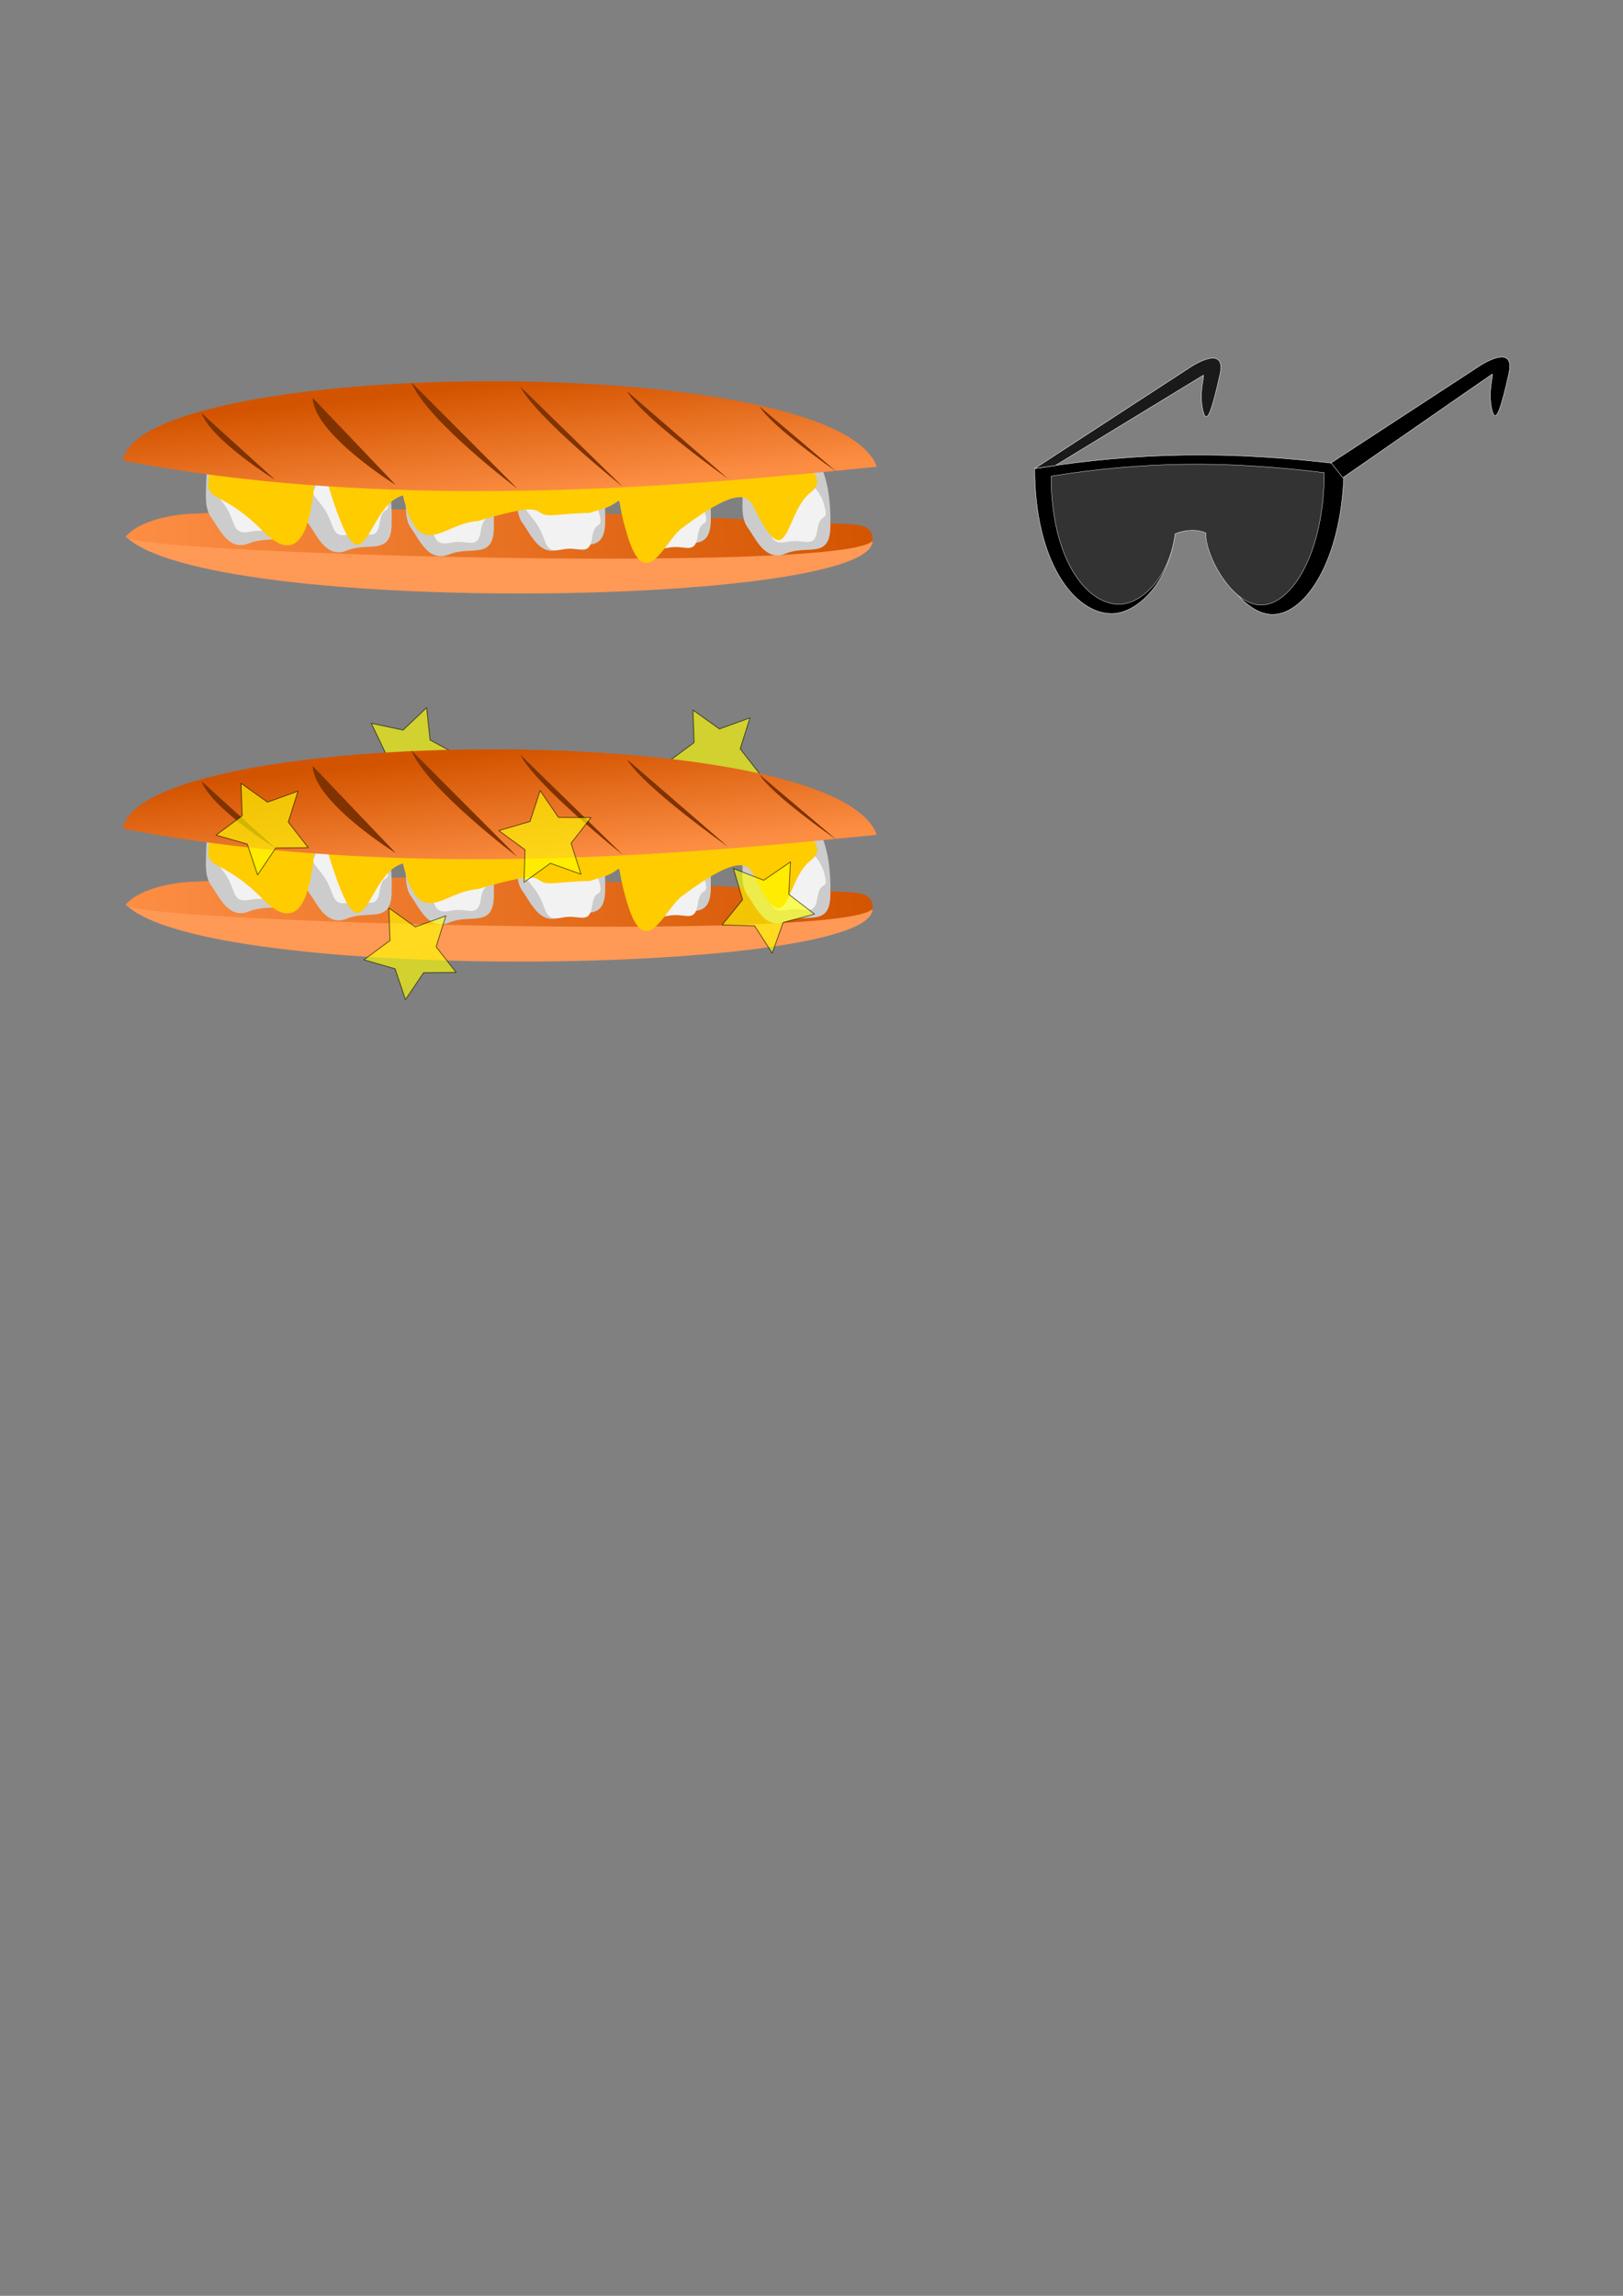 <?xml version="1.0" encoding="UTF-8" standalone="no"?>
<!-- Created with Inkscape (http://www.inkscape.org/) -->

<svg
   xmlns:dc="http://purl.org/dc/elements/1.1/"
   xmlns:cc="http://creativecommons.org/ns#"
   xmlns:rdf="http://www.w3.org/1999/02/22-rdf-syntax-ns#"
   xmlns:svg="http://www.w3.org/2000/svg"
   xmlns="http://www.w3.org/2000/svg"
   xmlns:xlink="http://www.w3.org/1999/xlink"
   xmlns:sodipodi="http://sodipodi.sourceforge.net/DTD/sodipodi-0.dtd"
   xmlns:inkscape="http://www.inkscape.org/namespaces/inkscape"
   width="210mm"
   height="297mm"
   viewBox="0 0 210 297"
   version="1.1"
   id="svg8"
   inkscape:version="0.92.4 (5da689c313, 2019-01-14)"
   sodipodi:docname="Pain_bouchon.svg"
   inkscape:export-filename="C:\Users\Olivier\Desktop\Pain_bouchon.png"
   inkscape:export-xdpi="96"
   inkscape:export-ydpi="96">
  <rect x="0" y="0" width="210" height="297" fill="#808080" stroke="none"/>
  <defs
     id="defs2">
    <linearGradient
       id="linearGradient3255-7">
      <stop
         style="stop-color:#fc8e44;stop-opacity:1;"
         offset="0"
         id="stop3251" />
      <stop
         style="stop-color:#d35400;stop-opacity:1;"
         offset="1"
         id="stop3253" />
    </linearGradient>
    <linearGradient
       id="linearGradient3255">
      <stop
         id="stop3654"
         offset="0"
         style="stop-color:#fcf844;stop-opacity:1;" />
      <stop
         id="stop3656"
         offset="1"
         style="stop-color:#d35400;stop-opacity:1;" />
    </linearGradient>
    <linearGradient
       inkscape:collect="always"
       xlink:href="#linearGradient3255-7"
       id="linearGradient1078"
       gradientUnits="userSpaceOnUse"
       gradientTransform="matrix(0.636,0,0.028,0.378,328.494,-42.322)"
       x1="591.72"
       y1="-83.555"
       x2="852.966"
       y2="-82.515" />
    <linearGradient
       inkscape:collect="always"
       xlink:href="#linearGradient3255-7"
       id="linearGradient1080"
       gradientUnits="userSpaceOnUse"
       gradientTransform="matrix(0.636,-0.019,0.03,1,328.202,22.687)"
       x1="746.776"
       y1="-91.214"
       x2="745.546"
       y2="-116.797" />
    <linearGradient
       inkscape:collect="always"
       xlink:href="#linearGradient3255-7"
       id="linearGradient1011"
       gradientUnits="userSpaceOnUse"
       gradientTransform="matrix(0.636,0,0.028,0.378,328.494,-42.322)"
       x1="591.72"
       y1="-83.555"
       x2="852.966"
       y2="-82.515" />
    <linearGradient
       inkscape:collect="always"
       xlink:href="#linearGradient3255-7"
       id="linearGradient1013"
       gradientUnits="userSpaceOnUse"
       gradientTransform="matrix(0.636,-0.019,0.03,1,328.202,22.687)"
       x1="746.776"
       y1="-91.214"
       x2="745.546"
       y2="-116.797" />
  </defs>
  <sodipodi:namedview
     id="base"
     pagecolor="#ffffff"
     bordercolor="#666666"
     borderopacity="1.0"
     inkscape:pageopacity="0.0"
     inkscape:pageshadow="2"
     inkscape:zoom="1.979899"
     inkscape:cx="185.92914"
     inkscape:cy="717.94072"
     inkscape:document-units="mm"
     inkscape:current-layer="layer1"
     showgrid="false"
     inkscape:window-width="1920"
     inkscape:window-height="1017"
     inkscape:window-x="-8"
     inkscape:window-y="-8"
     inkscape:window-maximized="1" />
  <g
     inkscape:label="Calque 1"
     inkscape:groupmode="layer"
     id="layer1">
    <path
       transform="rotate(-58.881,98.991,75.936)"
       sodipodi:type="star"
       style="opacity:0.635;fill:#ffff00;fill-opacity:1;stroke:#000000;stroke-width:0.1;stroke-linecap:round;stroke-linejoin:round;stroke-miterlimit:4;stroke-dasharray:none;stroke-dashoffset:0;stroke-opacity:1"
       id="path1021"
       sodipodi:sides="5"
       sodipodi:cx="56.779716"
       sodipodi:cy="47.713867"
       sodipodi:r1="6.3290067"
       sodipodi:r2="3.1645036"
       sodipodi:arg1="1.0668248"
       sodipodi:arg2="1.6951433"
       inkscape:flatsided="false"
       inkscape:rounded="0"
       inkscape:randomized="0"
       d="m 59.836,53.256 -3.449,-2.402 -3.934,1.479 1.219,-4.022 -2.623,-3.284 4.202,-0.084 2.313,-3.509 1.378,3.97 4.052,1.116 -3.35,2.538 z"
       inkscape:transform-center-x="-0.5310804"
       inkscape:transform-center-y="0.076572877" />
    <path
       transform="rotate(-35.359,152.718,16.292)"
       sodipodi:type="star"
       style="opacity:0.635;fill:#ffff00;fill-opacity:1;stroke:#000000;stroke-width:0.1;stroke-linecap:round;stroke-linejoin:round;stroke-miterlimit:4;stroke-dasharray:none;stroke-dashoffset:0;stroke-opacity:1"
       id="path1019"
       sodipodi:sides="5"
       sodipodi:cx="56.779716"
       sodipodi:cy="47.713867"
       sodipodi:r1="6.3290067"
       sodipodi:r2="3.1645036"
       sodipodi:arg1="1.0668248"
       sodipodi:arg2="1.6951433"
       inkscape:flatsided="false"
       inkscape:rounded="0"
       inkscape:randomized="0"
       d="m 59.836,53.256 -3.449,-2.402 -3.934,1.479 1.219,-4.022 -2.623,-3.284 4.202,-0.084 2.313,-3.509 1.378,3.97 4.052,1.116 -3.35,2.538 z"
       inkscape:transform-center-x="0.26426341"
       inkscape:transform-center-y="0.34749591" />
    <g
       id="g3141"
       transform="matrix(0.197,0,0,0.197,-17.073,93.372)"
       style="stroke:#ffffff">
      <path
         sodipodi:nodetypes="ccsccsc"
         inkscape:connector-curvature="0"
         id="path3129"
         d="m 766.256,-166.31 c 68.366,-10.801 127.981,-11.866 203.148,-2.573 -0.03,59.516 -24.171,98.464 -47.058,98.421 -21.29,-0.04 -41.459,-36.445 -41.058,-53.615 -6.611,-2.958 -15.357,-2.337 -22.787,0.604 -4.316,33.163 -25.629,52.703 -41.999,52.46 -24.626,-0.365 -50.246,-34.502 -50.246,-95.297 z"
         style="fill:#000000;stroke:#ffffff;stroke-width:0.261px;stroke-linecap:butt;stroke-linejoin:miter;stroke-opacity:1" />
      <path
         style="fill:#333333;stroke:#ffffff;stroke-width:0.23px;stroke-linecap:butt;stroke-linejoin:miter;stroke-opacity:1"
         d="m 777.058,-161.293 c 60.36,-9.536 112.995,-10.476 179.359,-2.272 -0.027,52.547 -21.34,86.934 -41.547,86.896 -18.797,-0.035 -36.604,-32.178 -36.25,-47.337 -5.837,-2.611 -13.558,-2.064 -20.119,0.533 -3.811,29.28 -22.628,46.531 -37.081,46.317 -21.742,-0.322 -44.362,-30.462 -44.362,-84.138 z"
         id="path3131"
         inkscape:connector-curvature="0"
         sodipodi:nodetypes="ccsccsc" />
      <path
         inkscape:connector-curvature="0"
         id="path3133"
         d="m 766.256,-166.31 102.637,-66.813 c 0,0 23.787,-15.769 18.976,5.345 -4.811,21.114 -8.553,35.012 -11.225,22.985 -2.673,-12.027 1.604,-23.52 0.267,-22.718 -1.336,0.802 -97.286,59.334 -97.286,59.334 z"
         style="fill:#1a1a1a;stroke:#ffffff;stroke-width:0.265px;stroke-linecap:butt;stroke-linejoin:miter;stroke-opacity:1" />
      <path
         sodipodi:nodetypes="cccsccc"
         style="fill:#000000;stroke:#ffffff;stroke-width:0.265px;stroke-linecap:butt;stroke-linejoin:miter;stroke-opacity:1"
         d="m 960.949,-170.04 97.723,-63.789 c 0,0 23.787,-15.769 18.976,5.345 -4.811,21.114 -8.553,35.012 -11.225,22.985 -2.673,-12.027 1.604,-23.52 0.267,-22.718 -1.336,0.802 -98.042,67.933 -98.042,67.933 z"
         id="path3135"
         inkscape:connector-curvature="0" />
    </g>
    <g
       id="g3468"
       transform="matrix(0.585,0,0,0.585,-394.274,112.091)">
      <g
         id="g963">
        <path
           sodipodi:nodetypes="ccc"
           inkscape:connector-curvature="0"
           id="path3335"
           d="m 701.799,-72.963 c 54.683,-2.349 117.013,-0.606 165.154,0.968 0.288,14.556 -147.278,16.781 -165.154,-0.968 z"
           style="fill:#ff9955;fill-opacity:1;stroke:none;stroke-width:0.103px;stroke-linecap:butt;stroke-linejoin:miter;stroke-opacity:1" />
        <path
           style="fill:url(#linearGradient1078);fill-opacity:1;stroke:none;stroke-width:0.117px;stroke-linecap:butt;stroke-linejoin:miter;stroke-opacity:1"
           d="m 866.953,-71.995 c -6.904,7.386 -166.126,2.764 -165.154,-0.968 3.192,-3.737 10.891,-4.874 14.148,-5.028 45.1,-2.143 87.999,-0.447 143.916,2.176 3.631,0.17 7.362,0.094 7.09,3.82 z"
           id="path3155"
           inkscape:connector-curvature="0"
           sodipodi:nodetypes="ccssc" />
        <path
           sodipodi:nodetypes="csscc"
           inkscape:connector-curvature="0"
           id="path3205"
           d="m 741.222,-83.185 c 0,1.939 -0.474,5.488 1.089,7.568 1.763,2.345 3.814,7.627 8.4,5.752 5.049,-2.066 10.073,1.527 9.897,-6.638 0.393,-26.014 -19.343,-21.988 -19.386,-6.682 z"
           style="fill:#cccccc;stroke:none;stroke-width:0.211px;stroke-linecap:butt;stroke-linejoin:miter;stroke-opacity:1" />
        <path
           sodipodi:nodetypes="csscsscc"
           inkscape:connector-curvature="0"
           id="path3207"
           d="m 744.094,-86.869 c 0.043,5.88 -2.678,2.339 0.893,6.815 3.571,4.477 1.635,7.626 6.547,6.615 3.571,-0.735 5.798,1.773 6.436,-2.637 0.638,-4.41 2.747,-1.105 1.429,-5.715 -1.318,-4.61 -6.079,-6.815 -8.63,-6.414 -2.551,0.401 -2.678,-6.481 -4.634,-4.209 -1.956,2.272 -2.041,5.546 -2.041,5.546 z"
           style="fill:#f2f2f2;stroke:none;stroke-width:0.211px;stroke-linecap:butt;stroke-linejoin:miter;stroke-opacity:1" />
        <path
           style="fill:#cccccc;stroke:none;stroke-width:0.211px;stroke-linecap:butt;stroke-linejoin:miter;stroke-opacity:1"
           d="m 763.823,-82.321 c 0,1.939 -0.474,5.488 1.089,7.568 1.763,2.345 3.814,7.627 8.4,5.752 5.049,-2.066 10.073,1.527 9.897,-6.638 0.393,-26.014 -19.343,-21.988 -19.386,-6.682 z"
           id="path3209"
           inkscape:connector-curvature="0"
           sodipodi:nodetypes="csscc" />
        <path
           style="fill:#f2f2f2;stroke:none;stroke-width:0.211px;stroke-linecap:butt;stroke-linejoin:miter;stroke-opacity:1"
           d="m 766.459,-85.061 c 0.043,5.88 -2.678,2.339 0.893,6.815 3.571,4.477 1.635,7.626 6.547,6.615 3.571,-0.735 5.798,1.773 6.436,-2.637 0.638,-4.41 2.747,-1.105 1.429,-5.715 -1.318,-4.61 -6.079,-6.815 -8.63,-6.414 -2.551,0.401 -2.678,-6.481 -4.634,-4.209 -1.956,2.272 -2.041,5.546 -2.041,5.546 z"
           id="path3211"
           inkscape:connector-curvature="0"
           sodipodi:nodetypes="csscsscc" />
        <path
           sodipodi:nodetypes="csscc"
           inkscape:connector-curvature="0"
           id="path3213"
           d="m 788.439,-83.522 c 0,1.939 -0.474,5.488 1.089,7.568 1.763,2.345 3.814,7.627 8.4,5.752 5.049,-2.066 10.073,1.527 9.897,-6.638 0.393,-26.014 -19.343,-21.988 -19.386,-6.682 z"
           style="fill:#cccccc;stroke:none;stroke-width:0.211px;stroke-linecap:butt;stroke-linejoin:miter;stroke-opacity:1" />
        <path
           sodipodi:nodetypes="csscsscc"
           inkscape:connector-curvature="0"
           id="path3215"
           d="m 791.074,-83.549 c 0.043,5.88 -2.678,2.339 0.893,6.815 3.571,4.477 1.635,7.626 6.547,6.615 3.571,-0.735 5.798,1.773 6.436,-2.637 0.638,-4.41 2.747,-1.105 1.429,-5.715 -1.318,-4.61 -6.079,-6.815 -8.63,-6.414 -2.551,0.401 -2.678,-6.481 -4.634,-4.209 -1.956,2.272 -2.041,5.546 -2.041,5.546 z"
           style="fill:#f2f2f2;stroke:none;stroke-width:0.211px;stroke-linecap:butt;stroke-linejoin:miter;stroke-opacity:1" />
        <path
           style="fill:#cccccc;stroke:none;stroke-width:0.211px;stroke-linecap:butt;stroke-linejoin:miter;stroke-opacity:1"
           d="m 811.8,-83.9 c 0,1.939 -0.474,5.488 1.089,7.568 1.763,2.345 3.814,7.627 8.4,5.752 5.049,-2.066 10.073,1.527 9.897,-6.638 0.393,-26.014 -19.343,-21.988 -19.386,-6.682 z"
           id="path3217"
           inkscape:connector-curvature="0"
           sodipodi:nodetypes="csscc" />
        <path
           style="fill:#f2f2f2;stroke:none;stroke-width:0.211px;stroke-linecap:butt;stroke-linejoin:miter;stroke-opacity:1"
           d="m 814.436,-83.927 c 0.043,5.88 -2.678,2.339 0.893,6.815 3.571,4.477 1.635,7.626 6.547,6.615 3.571,-0.735 5.798,1.773 6.436,-2.637 0.638,-4.41 2.747,-1.105 1.429,-5.715 -1.318,-4.61 -6.079,-6.815 -8.63,-6.414 -2.551,0.401 -2.678,-6.481 -4.634,-4.209 -1.956,2.272 -2.041,5.546 -2.041,5.546 z"
           id="path3219"
           inkscape:connector-curvature="0"
           sodipodi:nodetypes="csscsscc" />
        <path
           sodipodi:nodetypes="csscc"
           inkscape:connector-curvature="0"
           id="path3221"
           d="m 838.253,-82.51 c 0,1.939 -0.474,5.488 1.089,7.568 1.763,2.345 3.814,7.627 8.4,5.752 5.049,-2.066 10.073,1.527 9.897,-6.638 0.393,-26.014 -19.343,-21.988 -19.386,-6.682 z"
           style="fill:#cccccc;stroke:none;stroke-width:0.211px;stroke-linecap:butt;stroke-linejoin:miter;stroke-opacity:1" />
        <path
           sodipodi:nodetypes="csscsscc"
           inkscape:connector-curvature="0"
           id="path3223"
           d="m 840.889,-85.25 c 0.043,5.88 -2.678,2.339 0.893,6.815 3.571,4.477 1.635,7.626 6.547,6.615 3.571,-0.735 5.798,1.773 6.436,-2.637 0.638,-4.41 2.747,-1.105 1.429,-5.715 -1.318,-4.61 -6.079,-6.815 -8.63,-6.414 -2.551,0.401 -2.678,-6.481 -4.634,-4.209 -1.956,2.272 -2.041,5.546 -2.041,5.546 z"
           style="fill:#f2f2f2;stroke:none;stroke-width:0.211px;stroke-linecap:butt;stroke-linejoin:miter;stroke-opacity:1" />
        <path
           style="fill:#cccccc;stroke:none;stroke-width:0.211px;stroke-linecap:butt;stroke-linejoin:miter;stroke-opacity:1"
           d="m 719.574,-84.778 c 0,1.939 -0.474,5.488 1.089,7.568 1.763,2.345 3.814,7.627 8.4,5.752 5.049,-2.066 10.073,1.527 9.897,-6.638 0.393,-26.014 -19.343,-21.988 -19.386,-6.682 z"
           id="path3159"
           inkscape:connector-curvature="0"
           sodipodi:nodetypes="csscc" />
        <path
           style="fill:#f2f2f2;stroke:none;stroke-width:0.211px;stroke-linecap:butt;stroke-linejoin:miter;stroke-opacity:1"
           d="m 722.209,-87.517 c 0.043,5.88 -2.678,2.339 0.893,6.815 3.571,4.477 1.635,7.626 6.547,6.615 3.571,-0.735 5.798,1.773 6.436,-2.637 0.638,-4.41 2.747,-1.105 1.429,-5.715 -1.318,-4.61 -6.079,-6.815 -8.63,-6.414 -2.551,0.401 -2.678,-6.481 -4.634,-4.209 -1.956,2.272 -2.041,5.546 -2.041,5.546 z"
           id="path3199"
           inkscape:connector-curvature="0"
           sodipodi:nodetypes="csscsscc" />
        <path
           style="fill:#ffcc00;stroke:none;stroke-width:0.265px;stroke-linecap:butt;stroke-linejoin:miter;stroke-opacity:1"
           d="m 712.541,-94.944 c 3.474,11.493 7.491,7.627 8.219,5.412 -2.184,10.559 0.285,4.616 10.652,14.668 15.441,16.559 10.624,-26.587 14.137,-12.864 9.282,32.12 8.479,8.158 17.536,5.683 3.608,15.234 8.924,6.077 16.541,5.676 17.528,-5.231 10.85,-0.786 17.057,-1.332 11.619,-1.022 5.018,0.208 10.472,-1.341 5.828,-1.655 2.288,-5.014 5.59,5.847 4.007,13.181 8.241,1.236 11.983,-1.571 13.406,-10.055 14.856,-6.935 16.237,-4.143 7.488,15.147 6.548,0.668 12.294,-3.809 10.866,-8.466 -41.293,-18.108 -41.293,-18.108 z"
           id="path3436"
           inkscape:connector-curvature="0"
           sodipodi:nodetypes="ccccccsssssscc" />
        <path
           sodipodi:nodetypes="ccc"
           inkscape:connector-curvature="0"
           id="path3157"
           d="m 867.902,-88.386 c -34.386,3.374 -103.491,10.889 -166.766,-1.379 4.084,-22.894 157.705,-24.328 166.766,1.379 z"
           style="fill:url(#linearGradient1080);fill-opacity:1;stroke:none;stroke-width:0.19px;stroke-linecap:butt;stroke-linejoin:miter;stroke-opacity:1" />
        <path
           sodipodi:nodetypes="ccc"
           style="fill:#803300;stroke:none;stroke-width:0.253px;stroke-linecap:butt;stroke-linejoin:miter;stroke-opacity:1"
           d="m 718.565,-100.229 c 2.182,5.986 16.272,14.746 16.272,14.746 z"
           id="path3173"
           inkscape:connector-curvature="0" />
        <path
           sodipodi:nodetypes="ccc"
           style="fill:#803300;stroke:none;stroke-width:0.361px;stroke-linecap:butt;stroke-linejoin:miter;stroke-opacity:1"
           d="m 743.119,-103.65 c 0.282,8.097 18.423,19.321 18.423,19.321 z"
           id="path3177"
           inkscape:connector-curvature="0" />
        <path
           sodipodi:nodetypes="ccc"
           style="fill:#803300;stroke:none;stroke-width:0.371px;stroke-linecap:butt;stroke-linejoin:miter;stroke-opacity:1"
           d="m 764.962,-107.071 c 3.341,8.416 23.477,23.549 23.477,23.549 z"
           id="path3181"
           inkscape:connector-curvature="0" />
        <path
           style="fill:#803300;stroke:none;stroke-width:0.357px;stroke-linecap:butt;stroke-linejoin:miter;stroke-opacity:1"
           d="m 789.021,-106.141 c 3.674,7.06 22.779,22.24 22.779,22.24 z"
           id="path3189"
           inkscape:connector-curvature="0" />
        <path
           inkscape:connector-curvature="0"
           id="path3191"
           d="m 812.634,-105.107 c 3.608,6.148 22.371,19.367 22.371,19.367 z"
           style="fill:#803300;stroke:none;stroke-width:0.33px;stroke-linecap:butt;stroke-linejoin:miter;stroke-opacity:1" />
        <path
           style="fill:#803300;stroke:none;stroke-width:0.249px;stroke-linecap:butt;stroke-linejoin:miter;stroke-opacity:1"
           d="m 841.958,-101.738 c 2.753,4.589 17.067,14.455 17.067,14.455 z"
           id="path3197"
           inkscape:connector-curvature="0" />
      </g>
      <g
         id="g1009"
         transform="translate(0,81.396)">
        <path
           style="fill:#ff9955;fill-opacity:1;stroke:none;stroke-width:0.103px;stroke-linecap:butt;stroke-linejoin:miter;stroke-opacity:1"
           d="m 701.799,-72.963 c 54.683,-2.349 117.013,-0.606 165.154,0.968 0.288,14.556 -147.278,16.781 -165.154,-0.968 z"
           id="path965"
           inkscape:connector-curvature="0"
           sodipodi:nodetypes="ccc" />
        <path
           sodipodi:nodetypes="ccssc"
           inkscape:connector-curvature="0"
           id="path967"
           d="m 866.953,-71.995 c -6.904,7.386 -166.126,2.764 -165.154,-0.968 3.192,-3.737 10.891,-4.874 14.148,-5.028 45.1,-2.143 87.999,-0.447 143.916,2.176 3.631,0.17 7.362,0.094 7.09,3.82 z"
           style="fill:url(#linearGradient1011);fill-opacity:1;stroke:none;stroke-width:0.117px;stroke-linecap:butt;stroke-linejoin:miter;stroke-opacity:1" />
        <path
           style="fill:#cccccc;stroke:none;stroke-width:0.211px;stroke-linecap:butt;stroke-linejoin:miter;stroke-opacity:1"
           d="m 741.222,-83.185 c 0,1.939 -0.474,5.488 1.089,7.568 1.763,2.345 3.814,7.627 8.4,5.752 5.049,-2.066 10.073,1.527 9.897,-6.638 0.393,-26.014 -19.343,-21.988 -19.386,-6.682 z"
           id="path969"
           inkscape:connector-curvature="0"
           sodipodi:nodetypes="csscc" />
        <path
           style="fill:#f2f2f2;stroke:none;stroke-width:0.211px;stroke-linecap:butt;stroke-linejoin:miter;stroke-opacity:1"
           d="m 744.094,-86.869 c 0.043,5.88 -2.678,2.339 0.893,6.815 3.571,4.477 1.635,7.626 6.547,6.615 3.571,-0.735 5.798,1.773 6.436,-2.637 0.638,-4.41 2.747,-1.105 1.429,-5.715 -1.318,-4.61 -6.079,-6.815 -8.63,-6.414 -2.551,0.401 -2.678,-6.481 -4.634,-4.209 -1.956,2.272 -2.041,5.546 -2.041,5.546 z"
           id="path971"
           inkscape:connector-curvature="0"
           sodipodi:nodetypes="csscsscc" />
        <path
           sodipodi:nodetypes="csscc"
           inkscape:connector-curvature="0"
           id="path973"
           d="m 763.823,-82.321 c 0,1.939 -0.474,5.488 1.089,7.568 1.763,2.345 3.814,7.627 8.4,5.752 5.049,-2.066 10.073,1.527 9.897,-6.638 0.393,-26.014 -19.343,-21.988 -19.386,-6.682 z"
           style="fill:#cccccc;stroke:none;stroke-width:0.211px;stroke-linecap:butt;stroke-linejoin:miter;stroke-opacity:1" />
        <path
           sodipodi:nodetypes="csscsscc"
           inkscape:connector-curvature="0"
           id="path975"
           d="m 766.459,-85.061 c 0.043,5.88 -2.678,2.339 0.893,6.815 3.571,4.477 1.635,7.626 6.547,6.615 3.571,-0.735 5.798,1.773 6.436,-2.637 0.638,-4.41 2.747,-1.105 1.429,-5.715 -1.318,-4.61 -6.079,-6.815 -8.63,-6.414 -2.551,0.401 -2.678,-6.481 -4.634,-4.209 -1.956,2.272 -2.041,5.546 -2.041,5.546 z"
           style="fill:#f2f2f2;stroke:none;stroke-width:0.211px;stroke-linecap:butt;stroke-linejoin:miter;stroke-opacity:1" />
        <path
           style="fill:#cccccc;stroke:none;stroke-width:0.211px;stroke-linecap:butt;stroke-linejoin:miter;stroke-opacity:1"
           d="m 788.439,-83.522 c 0,1.939 -0.474,5.488 1.089,7.568 1.763,2.345 3.814,7.627 8.4,5.752 5.049,-2.066 10.073,1.527 9.897,-6.638 0.393,-26.014 -19.343,-21.988 -19.386,-6.682 z"
           id="path977"
           inkscape:connector-curvature="0"
           sodipodi:nodetypes="csscc" />
        <path
           style="fill:#f2f2f2;stroke:none;stroke-width:0.211px;stroke-linecap:butt;stroke-linejoin:miter;stroke-opacity:1"
           d="m 791.074,-83.549 c 0.043,5.88 -2.678,2.339 0.893,6.815 3.571,4.477 1.635,7.626 6.547,6.615 3.571,-0.735 5.798,1.773 6.436,-2.637 0.638,-4.41 2.747,-1.105 1.429,-5.715 -1.318,-4.61 -6.079,-6.815 -8.63,-6.414 -2.551,0.401 -2.678,-6.481 -4.634,-4.209 -1.956,2.272 -2.041,5.546 -2.041,5.546 z"
           id="path979"
           inkscape:connector-curvature="0"
           sodipodi:nodetypes="csscsscc" />
        <path
           sodipodi:nodetypes="csscc"
           inkscape:connector-curvature="0"
           id="path981"
           d="m 811.8,-83.9 c 0,1.939 -0.474,5.488 1.089,7.568 1.763,2.345 3.814,7.627 8.4,5.752 5.049,-2.066 10.073,1.527 9.897,-6.638 0.393,-26.014 -19.343,-21.988 -19.386,-6.682 z"
           style="fill:#cccccc;stroke:none;stroke-width:0.211px;stroke-linecap:butt;stroke-linejoin:miter;stroke-opacity:1" />
        <path
           sodipodi:nodetypes="csscsscc"
           inkscape:connector-curvature="0"
           id="path983"
           d="m 814.436,-83.927 c 0.043,5.88 -2.678,2.339 0.893,6.815 3.571,4.477 1.635,7.626 6.547,6.615 3.571,-0.735 5.798,1.773 6.436,-2.637 0.638,-4.41 2.747,-1.105 1.429,-5.715 -1.318,-4.61 -6.079,-6.815 -8.63,-6.414 -2.551,0.401 -2.678,-6.481 -4.634,-4.209 -1.956,2.272 -2.041,5.546 -2.041,5.546 z"
           style="fill:#f2f2f2;stroke:none;stroke-width:0.211px;stroke-linecap:butt;stroke-linejoin:miter;stroke-opacity:1" />
        <path
           style="fill:#cccccc;stroke:none;stroke-width:0.211px;stroke-linecap:butt;stroke-linejoin:miter;stroke-opacity:1"
           d="m 838.253,-82.51 c 0,1.939 -0.474,5.488 1.089,7.568 1.763,2.345 3.814,7.627 8.4,5.752 5.049,-2.066 10.073,1.527 9.897,-6.638 0.393,-26.014 -19.343,-21.988 -19.386,-6.682 z"
           id="path985"
           inkscape:connector-curvature="0"
           sodipodi:nodetypes="csscc" />
        <path
           style="fill:#f2f2f2;stroke:none;stroke-width:0.211px;stroke-linecap:butt;stroke-linejoin:miter;stroke-opacity:1"
           d="m 840.889,-85.25 c 0.043,5.88 -2.678,2.339 0.893,6.815 3.571,4.477 1.635,7.626 6.547,6.615 3.571,-0.735 5.798,1.773 6.436,-2.637 0.638,-4.41 2.747,-1.105 1.429,-5.715 -1.318,-4.61 -6.079,-6.815 -8.63,-6.414 -2.551,0.401 -2.678,-6.481 -4.634,-4.209 -1.956,2.272 -2.041,5.546 -2.041,5.546 z"
           id="path987"
           inkscape:connector-curvature="0"
           sodipodi:nodetypes="csscsscc" />
        <path
           sodipodi:nodetypes="csscc"
           inkscape:connector-curvature="0"
           id="path989"
           d="m 719.574,-84.778 c 0,1.939 -0.474,5.488 1.089,7.568 1.763,2.345 3.814,7.627 8.4,5.752 5.049,-2.066 10.073,1.527 9.897,-6.638 0.393,-26.014 -19.343,-21.988 -19.386,-6.682 z"
           style="fill:#cccccc;stroke:none;stroke-width:0.211px;stroke-linecap:butt;stroke-linejoin:miter;stroke-opacity:1" />
        <path
           sodipodi:nodetypes="csscsscc"
           inkscape:connector-curvature="0"
           id="path991"
           d="m 722.209,-87.517 c 0.043,5.88 -2.678,2.339 0.893,6.815 3.571,4.477 1.635,7.626 6.547,6.615 3.571,-0.735 5.798,1.773 6.436,-2.637 0.638,-4.41 2.747,-1.105 1.429,-5.715 -1.318,-4.61 -6.079,-6.815 -8.63,-6.414 -2.551,0.401 -2.678,-6.481 -4.634,-4.209 -1.956,2.272 -2.041,5.546 -2.041,5.546 z"
           style="fill:#f2f2f2;stroke:none;stroke-width:0.211px;stroke-linecap:butt;stroke-linejoin:miter;stroke-opacity:1" />
        <path
           sodipodi:nodetypes="ccccccsssssscc"
           inkscape:connector-curvature="0"
           id="path993"
           d="m 712.541,-94.944 c 3.474,11.493 7.491,7.627 8.219,5.412 -2.184,10.559 0.285,4.616 10.652,14.668 15.441,16.559 10.624,-26.587 14.137,-12.864 9.282,32.12 8.479,8.158 17.536,5.683 3.608,15.234 8.924,6.077 16.541,5.676 17.528,-5.231 10.85,-0.786 17.057,-1.332 11.619,-1.022 5.018,0.208 10.472,-1.341 5.828,-1.655 2.288,-5.014 5.59,5.847 4.007,13.181 8.241,1.236 11.983,-1.571 13.406,-10.055 14.856,-6.935 16.237,-4.143 7.488,15.147 6.548,0.668 12.294,-3.809 10.866,-8.466 -41.293,-18.108 -41.293,-18.108 z"
           style="fill:#ffcc00;stroke:none;stroke-width:0.265px;stroke-linecap:butt;stroke-linejoin:miter;stroke-opacity:1" />
        <path
           style="fill:url(#linearGradient1013);fill-opacity:1;stroke:none;stroke-width:0.19px;stroke-linecap:butt;stroke-linejoin:miter;stroke-opacity:1"
           d="m 867.902,-88.386 c -34.386,3.374 -103.491,10.889 -166.766,-1.379 4.084,-22.894 157.705,-24.328 166.766,1.379 z"
           id="path995"
           inkscape:connector-curvature="0"
           sodipodi:nodetypes="ccc" />
        <path
           inkscape:connector-curvature="0"
           id="path997"
           d="m 718.565,-100.229 c 2.182,5.986 16.272,14.746 16.272,14.746 z"
           style="fill:#803300;stroke:none;stroke-width:0.253px;stroke-linecap:butt;stroke-linejoin:miter;stroke-opacity:1"
           sodipodi:nodetypes="ccc" />
        <path
           inkscape:connector-curvature="0"
           id="path999"
           d="m 743.119,-103.65 c 0.282,8.097 18.423,19.321 18.423,19.321 z"
           style="fill:#803300;stroke:none;stroke-width:0.361px;stroke-linecap:butt;stroke-linejoin:miter;stroke-opacity:1"
           sodipodi:nodetypes="ccc" />
        <path
           inkscape:connector-curvature="0"
           id="path1001"
           d="m 764.962,-107.071 c 3.341,8.416 23.477,23.549 23.477,23.549 z"
           style="fill:#803300;stroke:none;stroke-width:0.371px;stroke-linecap:butt;stroke-linejoin:miter;stroke-opacity:1"
           sodipodi:nodetypes="ccc" />
        <path
           inkscape:connector-curvature="0"
           id="path1003"
           d="m 789.021,-106.141 c 3.674,7.06 22.779,22.24 22.779,22.24 z"
           style="fill:#803300;stroke:none;stroke-width:0.357px;stroke-linecap:butt;stroke-linejoin:miter;stroke-opacity:1" />
        <path
           style="fill:#803300;stroke:none;stroke-width:0.33px;stroke-linecap:butt;stroke-linejoin:miter;stroke-opacity:1"
           d="m 812.634,-105.107 c 3.608,6.148 22.371,19.367 22.371,19.367 z"
           id="path1005"
           inkscape:connector-curvature="0" />
        <path
           inkscape:connector-curvature="0"
           id="path1007"
           d="m 841.958,-101.738 c 2.753,4.589 17.067,14.455 17.067,14.455 z"
           style="fill:#803300;stroke:none;stroke-width:0.249px;stroke-linecap:butt;stroke-linejoin:miter;stroke-opacity:1" />
      </g>
    </g>
    <path
       inkscape:transform-center-y="-0.33872418"
       inkscape:transform-center-x="0.27308395"
       d="m 59.836,53.256 -3.449,-2.402 -3.934,1.479 1.219,-4.022 -2.623,-3.284 4.202,-0.084 2.313,-3.509 1.378,3.97 4.052,1.116 -3.35,2.538 z"
       inkscape:randomized="0"
       inkscape:rounded="0"
       inkscape:flatsided="false"
       sodipodi:arg2="1.6951433"
       sodipodi:arg1="1.0668248"
       sodipodi:r2="3.1645036"
       sodipodi:r1="6.3290067"
       sodipodi:cy="47.713867"
       sodipodi:cx="56.779716"
       sodipodi:sides="5"
       id="path1088"
       style="opacity:0.635;fill:#ffff00;fill-opacity:1;stroke:#000000;stroke-width:0.1;stroke-linecap:round;stroke-linejoin:round;stroke-miterlimit:4;stroke-dasharray:none;stroke-dashoffset:0;stroke-opacity:1"
       sodipodi:type="star"
       transform="rotate(-15.151,292.482,25.509)" />
    <path
       transform="rotate(-35.359,173.214,90.815)"
       sodipodi:type="star"
       style="opacity:0.635;fill:#ffff00;fill-opacity:1;stroke:#000000;stroke-width:0.1;stroke-linecap:round;stroke-linejoin:round;stroke-miterlimit:4;stroke-dasharray:none;stroke-dashoffset:0;stroke-opacity:1"
       id="path1090"
       sodipodi:sides="5"
       sodipodi:cx="56.779716"
       sodipodi:cy="47.713867"
       sodipodi:r1="6.3290067"
       sodipodi:r2="3.1645036"
       sodipodi:arg1="1.0668248"
       sodipodi:arg2="1.6951433"
       inkscape:flatsided="false"
       inkscape:rounded="0"
       inkscape:randomized="0"
       d="m 59.836,53.256 -3.449,-2.402 -3.934,1.479 1.219,-4.022 -2.623,-3.284 4.202,-0.084 2.313,-3.509 1.378,3.97 4.052,1.116 -3.35,2.538 z"
       inkscape:transform-center-x="0.26426341"
       inkscape:transform-center-y="0.34749591" />
    <path
       inkscape:transform-center-y="0.38405988"
       inkscape:transform-center-x="-0.22732636"
       d="m 59.836,53.256 -3.449,-2.402 -3.934,1.479 1.219,-4.022 -2.623,-3.284 4.202,-0.084 2.313,-3.509 1.378,3.97 4.052,1.116 -3.35,2.538 z"
       inkscape:randomized="0"
       inkscape:rounded="0"
       inkscape:flatsided="false"
       sodipodi:arg2="1.6951433"
       sodipodi:arg1="1.0668248"
       sodipodi:r2="3.1645036"
       sodipodi:r1="6.3290067"
       sodipodi:cy="47.713867"
       sodipodi:cx="56.779716"
       sodipodi:sides="5"
       id="path1015"
       style="opacity:0.635;fill:#ffff00;fill-opacity:1;stroke:#000000;stroke-width:0.1;stroke-linecap:round;stroke-linejoin:round;stroke-miterlimit:4;stroke-dasharray:none;stroke-dashoffset:0;stroke-opacity:1"
       sodipodi:type="star"
       transform="rotate(94.201,45.784,102.067)" />
    <path
       transform="rotate(-35.359,138.342,112.755)"
       sodipodi:type="star"
       style="opacity:0.635;fill:#ffff00;fill-opacity:1;stroke:#000000;stroke-width:0.1;stroke-linecap:round;stroke-linejoin:round;stroke-miterlimit:4;stroke-dasharray:none;stroke-dashoffset:0;stroke-opacity:1"
       id="path1017"
       sodipodi:sides="5"
       sodipodi:cx="56.779716"
       sodipodi:cy="47.713867"
       sodipodi:r1="6.3290067"
       sodipodi:r2="3.1645036"
       sodipodi:arg1="1.0668248"
       sodipodi:arg2="1.6951433"
       inkscape:flatsided="false"
       inkscape:rounded="0"
       inkscape:randomized="0"
       d="m 59.836,53.256 -3.449,-2.402 -3.934,1.479 1.219,-4.022 -2.623,-3.284 4.202,-0.084 2.313,-3.509 1.378,3.97 4.052,1.116 -3.35,2.538 z"
       inkscape:transform-center-x="0.26426341"
       inkscape:transform-center-y="0.34749591" />
  </g>
</svg>
